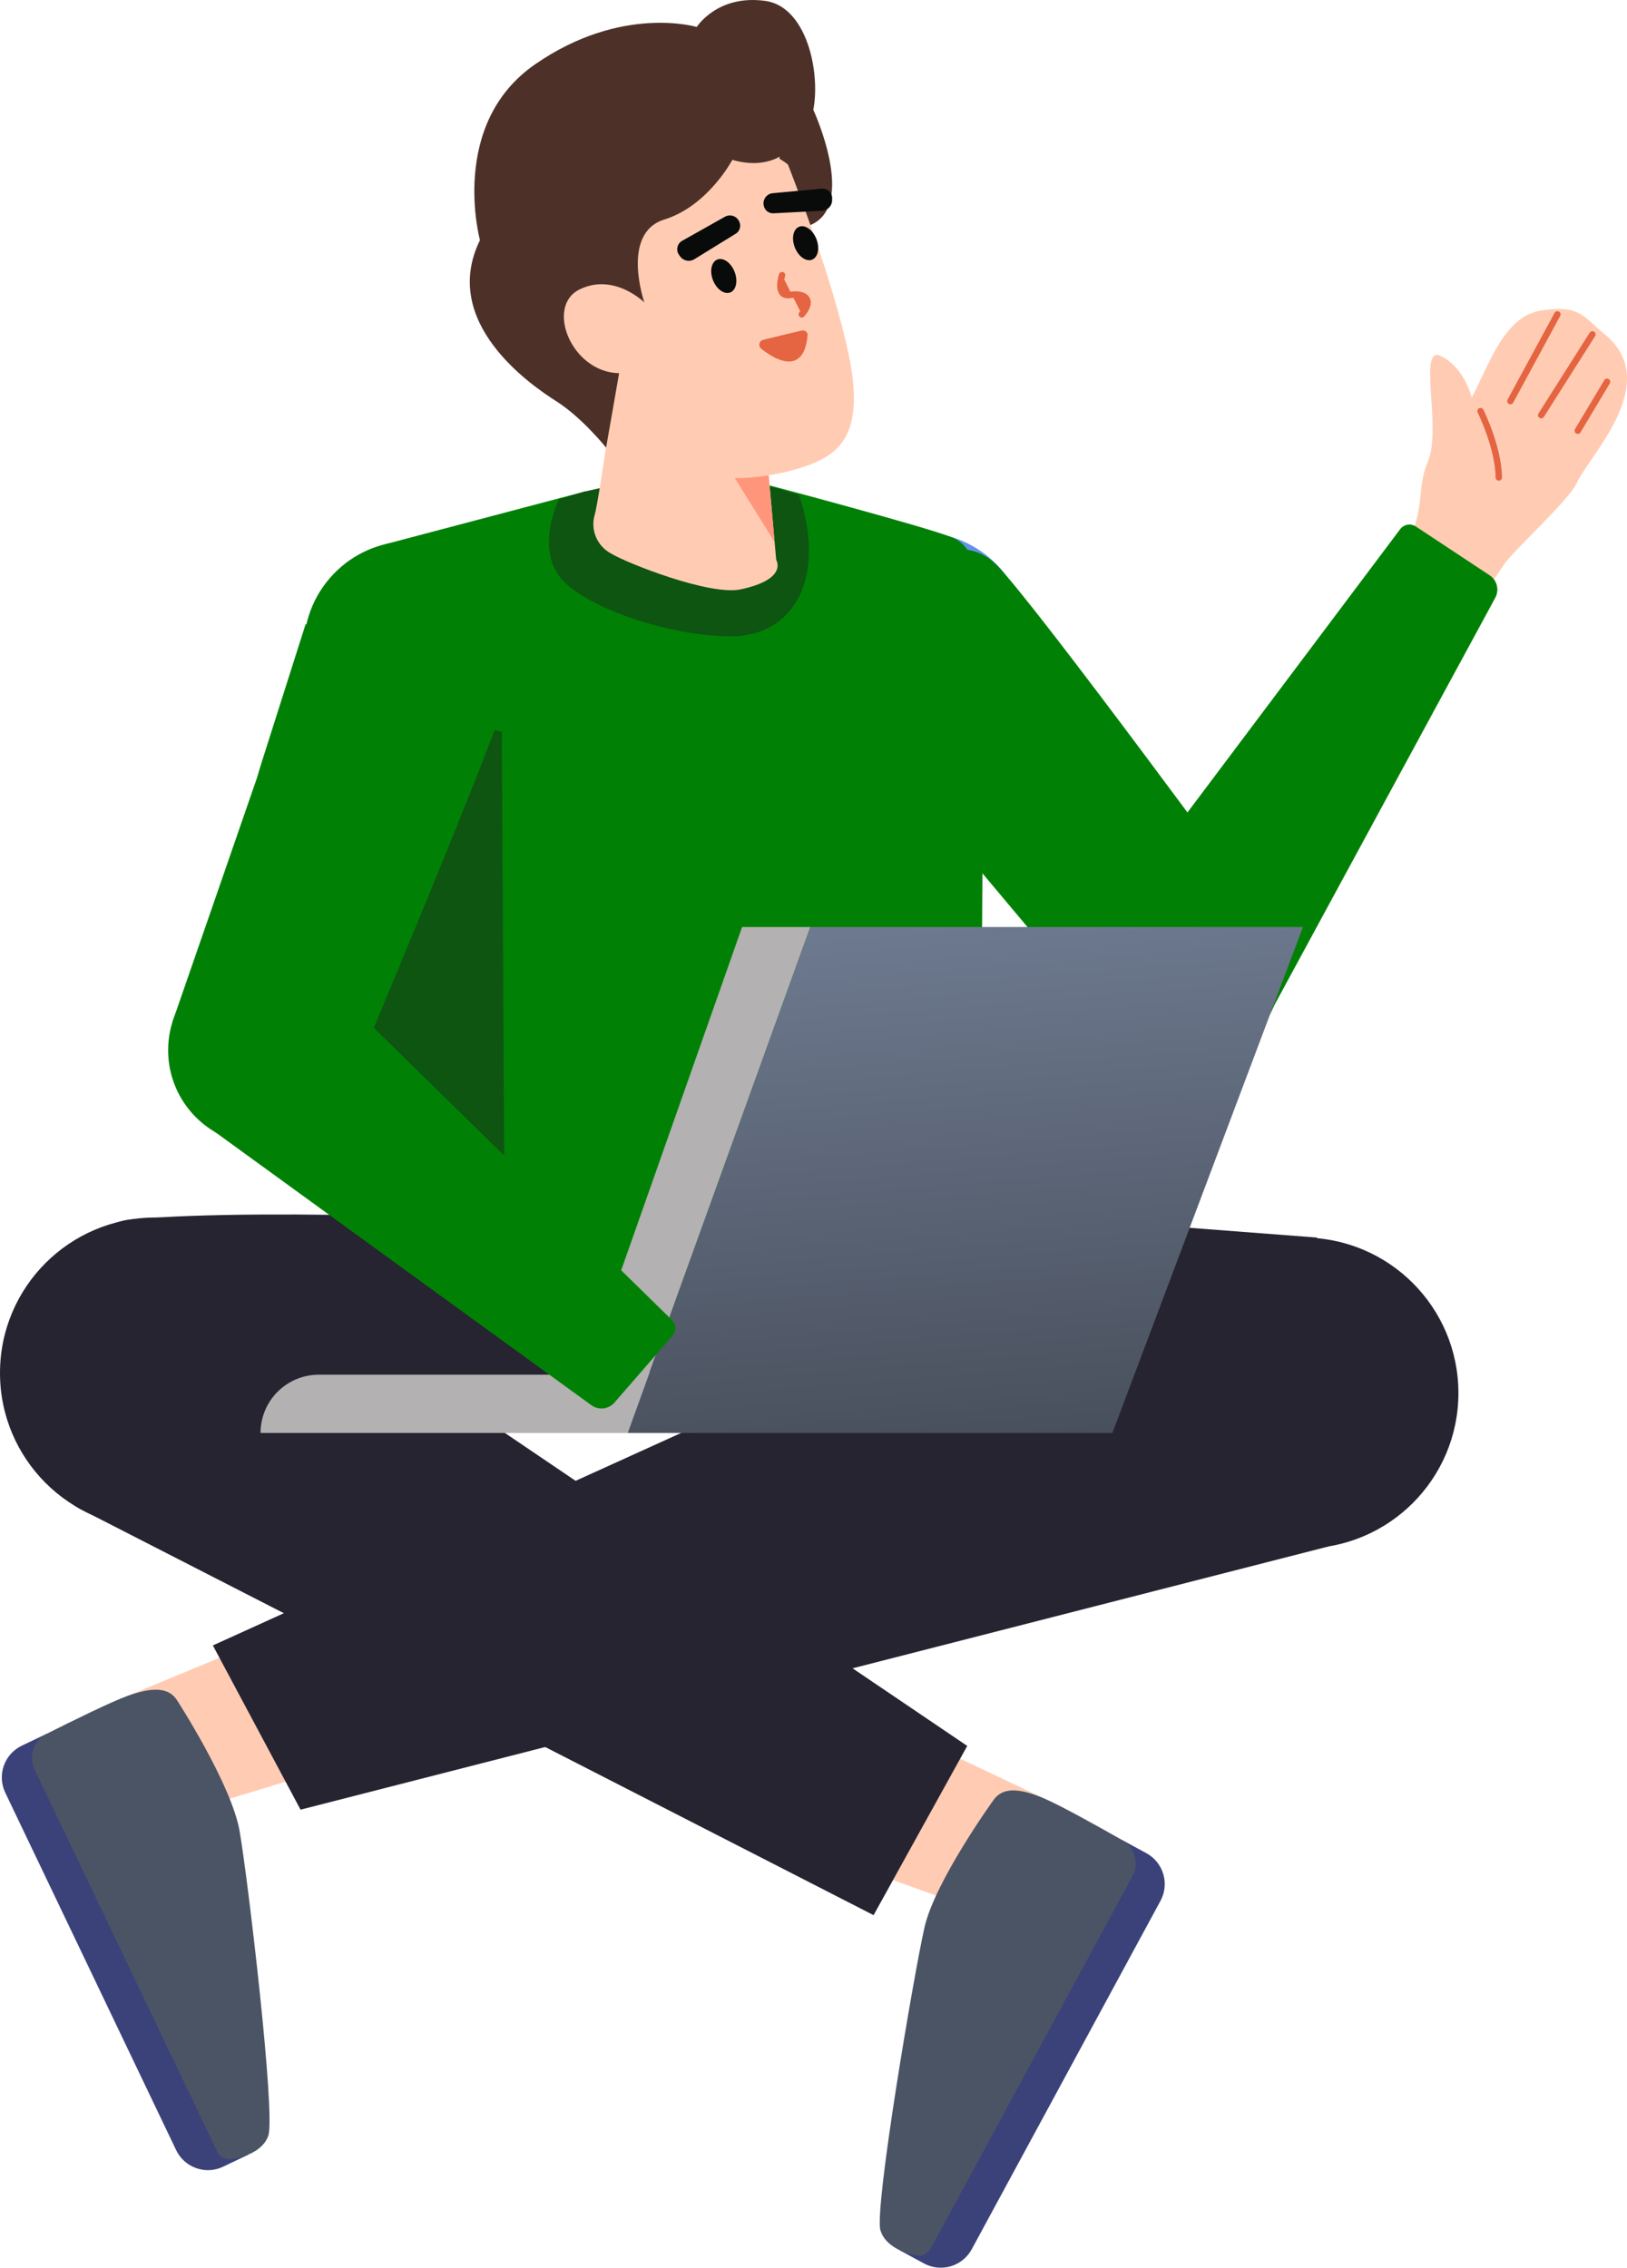 <svg width="241" height="336" viewBox="0 0 241 336" fill="none" xmlns="http://www.w3.org/2000/svg">
<g id="character 1" clip-path="url(#clip0_1_3)">
<g id="Group">
<path id="Vector" d="M6.93 256.814L36.743 319.182L33.046 320.95C31.798 321.546 30.364 321.623 29.06 321.162C27.756 320.702 26.689 319.742 26.093 318.495L0.776 265.535C0.18 264.288 0.104 262.854 0.564 261.55C1.025 260.246 1.985 259.179 3.232 258.582L6.93 256.814Z" fill="#3A4279"/>
<path id="Vector_2" d="M39.389 242.73L18.814 251.236L30.356 267.559L48.596 261.993L39.389 242.73Z" fill="#FFCCB3"/>
<path id="Vector_3" d="M26.246 251.887C26.246 251.887 34.279 264.295 35.491 271.227C36.702 278.16 40.853 313.227 39.736 316.388C38.933 318.66 36.018 319.635 34.168 319.842C33.762 319.885 33.353 319.801 32.997 319.601C32.642 319.401 32.356 319.095 32.182 318.726L5.12 262.113C4.667 261.168 4.604 260.084 4.942 259.093C5.281 258.102 5.995 257.284 6.931 256.814C10.675 254.933 16.402 252.114 18.814 251.236C22.541 249.88 25.001 249.888 26.246 251.887Z" fill="#4B5465"/>
<path id="Vector_4" d="M171.896 281.568L143.936 333.181C143.278 334.397 142.163 335.301 140.838 335.695C139.512 336.089 138.084 335.94 136.869 335.282L133.265 333.33L166.191 272.548L169.795 274.501C171.011 275.159 171.916 276.274 172.31 277.599C172.704 278.924 172.556 280.352 171.896 281.568Z" fill="#3A4279"/>
<path id="Vector_5" d="M134.488 256.843L154.607 266.377L142.254 282.096L124.318 275.616L134.488 256.843Z" fill="#FFCCB3"/>
<path id="Vector_6" d="M147.15 266.652C147.15 266.652 138.5 278.637 136.94 285.499C135.38 292.362 129.463 327.174 130.418 330.388C131.105 332.698 133.967 333.819 135.804 334.118C136.207 334.182 136.62 334.119 136.986 333.937C137.351 333.756 137.651 333.465 137.844 333.105L167.733 277.931C168.232 277.011 168.351 275.931 168.063 274.925C167.774 273.917 167.103 273.064 166.192 272.547C162.548 270.48 156.97 267.375 154.606 266.377C150.952 264.834 148.495 264.717 147.15 266.652Z" fill="#4B5465"/>
<path id="Vector_7" d="M195.099 183.321C195.099 183.321 202.801 221.569 196.824 229.063L44.519 268.062L31.531 243.734L120.47 203.376L138.282 178.962L195.099 183.321Z" fill="#262430"/>
<path id="Vector_8" d="M83.823 181.09C83.823 181.09 40.756 178.754 19.41 180.63C5.664 181.838 0.709 217.012 11.678 223.411L129.4 283.687L143.272 258.619L67.331 207.215L121.661 199.573L83.823 181.09Z" fill="#262430"/>
<path id="Vector_9" d="M23.03 226.405C35.748 226.405 46.059 216.095 46.059 203.376C46.059 190.657 35.748 180.347 23.03 180.347C10.31 180.347 0 190.657 0 203.376C0 216.095 10.31 226.405 23.03 226.405Z" fill="#262430"/>
<path id="Vector_10" d="M192.998 229.379C205.717 229.379 216.028 219.069 216.028 206.349C216.028 193.631 205.717 183.32 192.998 183.32C180.279 183.32 169.969 193.631 169.969 206.349C169.969 219.069 180.279 229.379 192.998 229.379Z" fill="#262430"/>
<path id="Vector_11" d="M141.342 109.706C149.635 106.928 154.106 97.953 151.329 89.66C148.551 81.367 139.576 76.896 131.283 79.673C122.99 82.451 118.518 91.426 121.296 99.719C124.074 108.012 133.049 112.484 141.342 109.706Z" fill="#6392E8"/>
<path id="Vector_12" d="M139.933 122.545C139.517 120.042 138.686 115.035 137.792 110.472L133.037 88.387C133.037 88.387 145.806 107.259 151.689 120.404C156.046 130.255 161.1 140.295 161.936 148.789L151.903 136.822L141.172 124.033L139.933 122.545Z" fill="#3A4279"/>
<path id="Vector_16" d="M222.009 70.729C221.972 66.281 219.303 60.897 219.303 60.897L222.009 70.729Z" fill="#E56441"/>
<g id="hand">
<path id="Vector_17" d="M129.913 97.679C127.487 85.701 133.193 86.01 135.092 84.105C135.092 84.105 142.215 78.231 147.643 83.707C153.388 89.499 186.322 134.491 186.322 134.491L165.715 153.443L161.842 148.821L151.808 136.855L141.077 124.065L139.744 122.609L125.267 106.211C125.267 106.211 131.285 103.984 129.913 97.679Z" fill="#008105"/>
<path id="Vector_18" d="M206.904 83.837C211.801 74.906 209.448 73.39 211.531 68.308C213.583 63.349 209.939 51.058 213.428 52.734C216.916 54.41 217.995 58.864 217.995 58.864C220.381 54.644 222.578 46.879 228.288 45.99C234 45.102 234.506 46.899 237.743 49.555C246.355 56.721 235.373 67.489 233.54 71.59C232.361 74.16 223.696 81.997 222.736 83.71L218.375 90.036L206.904 83.837Z" fill="#FFCCB3"/>
<path id="Vector_19" d="M223.729 59.417L230.689 46.568" stroke="#E56441" stroke-width="0.947" stroke-linecap="round"/>
<path id="Vector_20" d="M228.289 61.499L235.874 49.533" stroke="#E56441" stroke-width="0.947" stroke-linecap="round"/>
<path id="Vector_21" d="M233.708 63.799L238.043 56.552" stroke="#E56441" stroke-width="0.947" stroke-linecap="round"/>
<path id="Vector_22" d="M222.009 70.729C221.972 66.281 219.303 60.897 219.303 60.897" stroke="#E56441" stroke-width="0.947" stroke-linecap="round"/>
<path id="Vector_23" d="M165.542 134.132L207.445 78.329C207.711 78.001 208.091 77.784 208.508 77.719C208.926 77.654 209.354 77.746 209.707 77.978L220.68 85.233C221.201 85.587 221.572 86.122 221.722 86.733C221.872 87.345 221.788 87.991 221.488 88.544L187.791 150.688L165.542 134.132Z" fill="#008105"/>
</g>
<path id="Vector_24" d="M175.722 157.701C183.472 157.701 189.754 151.419 189.754 143.669C189.754 135.92 183.472 129.637 175.722 129.637C167.972 129.637 161.689 135.92 161.689 143.669C161.689 151.419 167.972 157.701 175.722 157.701Z" fill="#008105"/>
<path id="Vector_25" d="M113.496 71.77C113.496 71.77 137.01 77.993 141.047 79.608C145.084 81.222 145.352 87.681 145.622 92.256C145.89 96.83 144.987 199.573 144.987 199.573L92.946 197.572L54.028 174.79C54.028 174.79 55.719 93.268 56.258 89.501C56.796 85.733 52.567 82.489 57.151 80.592L86.619 72.808L113.496 71.77Z" fill="#008105"/>
<path id="Vector_26" d="M74.337 108.371L74.756 184.281L52.384 159.345L63.208 106.009L74.337 108.371Z" fill="#0E5511"/>
<path id="Vector_27" d="M82.783 73.968C82.783 73.968 79.454 80.663 82.783 85.282C86.112 89.9 99.439 94.386 108.544 94.254C117.648 94.122 122.472 85.442 118.345 73.288L103.266 69.052L86.621 72.808L82.783 73.968Z" fill="#0E5511"/>
<path id="Vector_28" d="M120.472 16.269C120.472 16.269 127.029 30.416 120.036 33.339C113.043 36.261 113.858 16.955 120.472 16.269Z" fill="#4D3129"/>
<path id="Vector_29" d="M113.076 61.541L114.973 82.929C114.973 82.929 116.792 85.796 109.71 87.302C105.154 88.271 92.886 83.438 90.507 81.988C89.495 81.45 88.702 80.577 88.265 79.518C87.827 78.459 87.772 77.281 88.111 76.186C88.834 73.568 91.831 51.764 91.831 51.764L113.076 61.541Z" fill="#FFCCB3"/>
<path id="Vector_30" d="M113.442 65.664L102.143 60.081L114.74 80.292L113.442 65.664Z" fill="#FF967C"/>
<g id="Vector_31" filter="url(#filter0_d_1_3)">
<path d="M116.708 20.363C116.708 20.363 123.339 36.994 125.744 48.661C128.171 60.432 124.299 63.371 119.189 65.103C115.16 66.468 108.725 67.557 104.347 66.187C96.365 63.687 88.556 56.475 86.688 54.993C83.796 52.7 80.941 42.295 85.18 36.408C89.418 30.523 106.118 12.025 116.708 20.363Z" fill="#FFCCB3"/>
</g>
<path id="eye" d="M108.17 43.319C109.052 42.972 109.337 41.599 108.807 40.254C108.278 38.907 107.134 38.098 106.252 38.444C105.37 38.791 105.084 40.164 105.613 41.51C106.143 42.856 107.288 43.666 108.17 43.319Z" fill="#080B09"/>
<path id="eye_2" d="M120.291 38.462C121.173 38.115 121.458 36.743 120.928 35.396C120.399 34.051 119.255 33.24 118.373 33.588C117.491 33.934 117.205 35.307 117.735 36.653C118.264 37.999 119.409 38.809 120.291 38.462Z" fill="#080B09"/>
<path id="Vector_32" d="M115.845 40.759C115.845 40.759 114.768 44.018 117.032 43.701C119.184 43.323 120.643 44.386 118.764 46.569" fill="#E56441"/>
<path id="Vector_33" d="M115.845 40.759C115.845 40.759 114.768 44.018 117.032 43.701C119.184 43.323 120.643 44.386 118.764 46.569" stroke="#E56441" stroke-width="0.947" stroke-linecap="round"/>
<path id="Vector_34" d="M118.869 49.45L118.88 49.448L118.891 49.444C118.922 49.435 118.956 49.434 118.987 49.441C119.019 49.449 119.048 49.465 119.072 49.488C119.096 49.51 119.113 49.54 119.122 49.571C119.131 49.602 119.131 49.636 119.123 49.668L119.116 49.695L119.113 49.723C118.975 51.149 118.62 51.996 118.189 52.473C117.772 52.933 117.25 53.087 116.658 53.041C116.05 52.995 115.383 52.739 114.736 52.388C114.097 52.04 113.503 51.613 113.044 51.247C113.013 51.218 112.99 51.181 112.977 51.141C112.963 51.098 112.962 51.052 112.973 51.008C112.984 50.965 113.007 50.925 113.038 50.893C113.07 50.862 113.11 50.839 113.154 50.829L113.157 50.828C114.907 50.385 117.547 49.762 118.869 49.45Z" fill="#E56441" stroke="#E56441"/>
<path id="left-eyebrow" d="M100.491 37.62L100.657 37.852C100.869 38.212 101.215 38.474 101.62 38.58C102.023 38.686 102.453 38.628 102.815 38.418L108.931 34.65C109.235 34.479 109.464 34.201 109.572 33.871C109.68 33.54 109.661 33.18 109.517 32.863C109.437 32.666 109.318 32.486 109.164 32.338C109.011 32.189 108.827 32.075 108.626 32.003C108.426 31.931 108.211 31.902 107.999 31.919C107.786 31.935 107.579 31.997 107.392 32.099L101.109 35.635C100.936 35.722 100.782 35.843 100.656 35.992C100.531 36.139 100.436 36.311 100.378 36.496C100.321 36.682 100.301 36.877 100.321 37.07C100.339 37.263 100.398 37.45 100.491 37.62Z" fill="#080B09"/>
<path id="right-eyebrow" d="M121.622 27.955L114.443 28.62C114.231 28.643 114.026 28.71 113.841 28.817C113.657 28.925 113.497 29.07 113.373 29.244C113.25 29.417 113.164 29.615 113.122 29.824C113.08 30.034 113.083 30.249 113.131 30.458C113.192 30.8 113.38 31.107 113.657 31.317C113.935 31.527 114.281 31.626 114.628 31.594L121.802 31.214C122.219 31.181 122.606 30.984 122.878 30.667C123.15 30.35 123.286 29.938 123.255 29.521L123.26 29.236C123.24 29.043 123.181 28.856 123.087 28.686C122.993 28.516 122.865 28.367 122.713 28.248C122.56 28.128 122.384 28.041 122.197 27.991C122.01 27.94 121.814 27.928 121.622 27.955Z" fill="#080B09"/>
<path id="Vector_35" d="M108.475 23.681C108.475 23.681 104.892 30.499 98.392 32.522C91.891 34.543 95.444 44.803 95.444 44.803C95.444 44.803 90.986 40.369 85.862 42.865C80.738 45.361 84.628 55.157 91.707 55.282L89.781 66.305C89.781 66.305 86.196 61.84 82.426 59.45C78.655 57.062 65.109 47.788 71.093 35.575C71.093 35.575 66.412 18.425 79.251 9.534C92.091 0.642 103.204 3.997 103.204 3.997C103.204 3.997 106.265 -0.858 113.36 0.134C120.455 1.126 122.091 13.919 119.742 18.547C117.392 23.174 113.563 25.14 108.475 23.681Z" fill="#4D3129"/>
<path id="Vector_36" d="M54.984 92.038C64.013 83.803 66.679 88.856 69.289 89.507C69.289 89.507 77.988 92.6 76.079 100.07C74.061 107.975 52.382 159.345 52.382 159.345L25.536 151.404L27.511 145.706L32.622 130.95L38.081 115.172L38.645 113.28L45.275 92.435C45.275 92.435 50.279 96.454 54.984 92.038Z" fill="#008105"/>
<path id="Vector_37" d="M72.865 106.29C78.553 99.646 77.778 89.648 71.134 83.961C64.49 78.273 54.493 79.048 48.805 85.692C43.117 92.336 43.892 102.333 50.537 108.021C57.181 113.709 67.177 112.934 72.865 106.29Z" fill="#008105"/>
<path id="Vector_38" d="M38.938 169.606C46.688 169.606 52.971 163.324 52.971 155.574C52.971 147.824 46.688 141.542 38.938 141.542C31.189 141.542 24.906 147.824 24.906 155.574C24.906 163.324 31.189 169.606 38.938 169.606Z" fill="#008105"/>
<path id="Vector_39" d="M120.028 137.319L92.978 212.26H38.59C38.59 209.972 39.499 207.777 41.117 206.159C42.735 204.541 44.93 203.632 47.218 203.632H86.566L109.923 137.319H120.028Z" fill="#B3B1B1"/>
<path id="Vector_40" d="M120.026 137.319H192.999L164.777 212.26H92.977L120.026 137.319Z" fill="url(#paint0_linear_1_3)"/>
<path id="Vector_41" d="M49.725 146.728L99.568 195.569C99.858 195.876 100.024 196.28 100.034 196.703C100.043 197.126 99.896 197.537 99.621 197.858L90.992 207.787C90.574 208.257 89.995 208.556 89.369 208.624C88.743 208.692 88.114 208.525 87.604 208.155L30.401 166.62L49.725 146.728Z" fill="#008105"/>
</g>
</g>
<defs>
<filter id="filter0_d_1_3" x="79.03" y="18.239" width="51.456" height="56.579" filterUnits="userSpaceOnUse" color-interpolation-filters="sRGB">
<feFlood flood-opacity="0" result="BackgroundImageFix"/>
<feColorMatrix in="SourceAlpha" type="matrix" values="0 0 0 0 0 0 0 0 0 0 0 0 0 0 0 0 0 0 127 0" result="hardAlpha"/>
<feOffset dy="4"/>
<feGaussianBlur stdDeviation="2"/>
<feComposite in2="hardAlpha" operator="out"/>
<feColorMatrix type="matrix" values="0 0 0 0 0 0 0 0 0 0 0 0 0 0 0 0 0 0 0.25 0"/>
<feBlend mode="normal" in2="BackgroundImageFix" result="effect1_dropShadow_1_3"/>
<feBlend mode="normal" in="SourceGraphic" in2="effect1_dropShadow_1_3" result="shape"/>
</filter>
<linearGradient id="paint0_linear_1_3" x1="140.498" y1="137.141" x2="153.471" y2="296.846" gradientUnits="userSpaceOnUse">
<stop stop-color="#6D798F"/>
<stop offset="1" stop-color="#212325"/>
</linearGradient>
<clipPath id="clip0_1_3">
<rect width="241" height="336" fill="white"/>
</clipPath>
</defs>
</svg>
